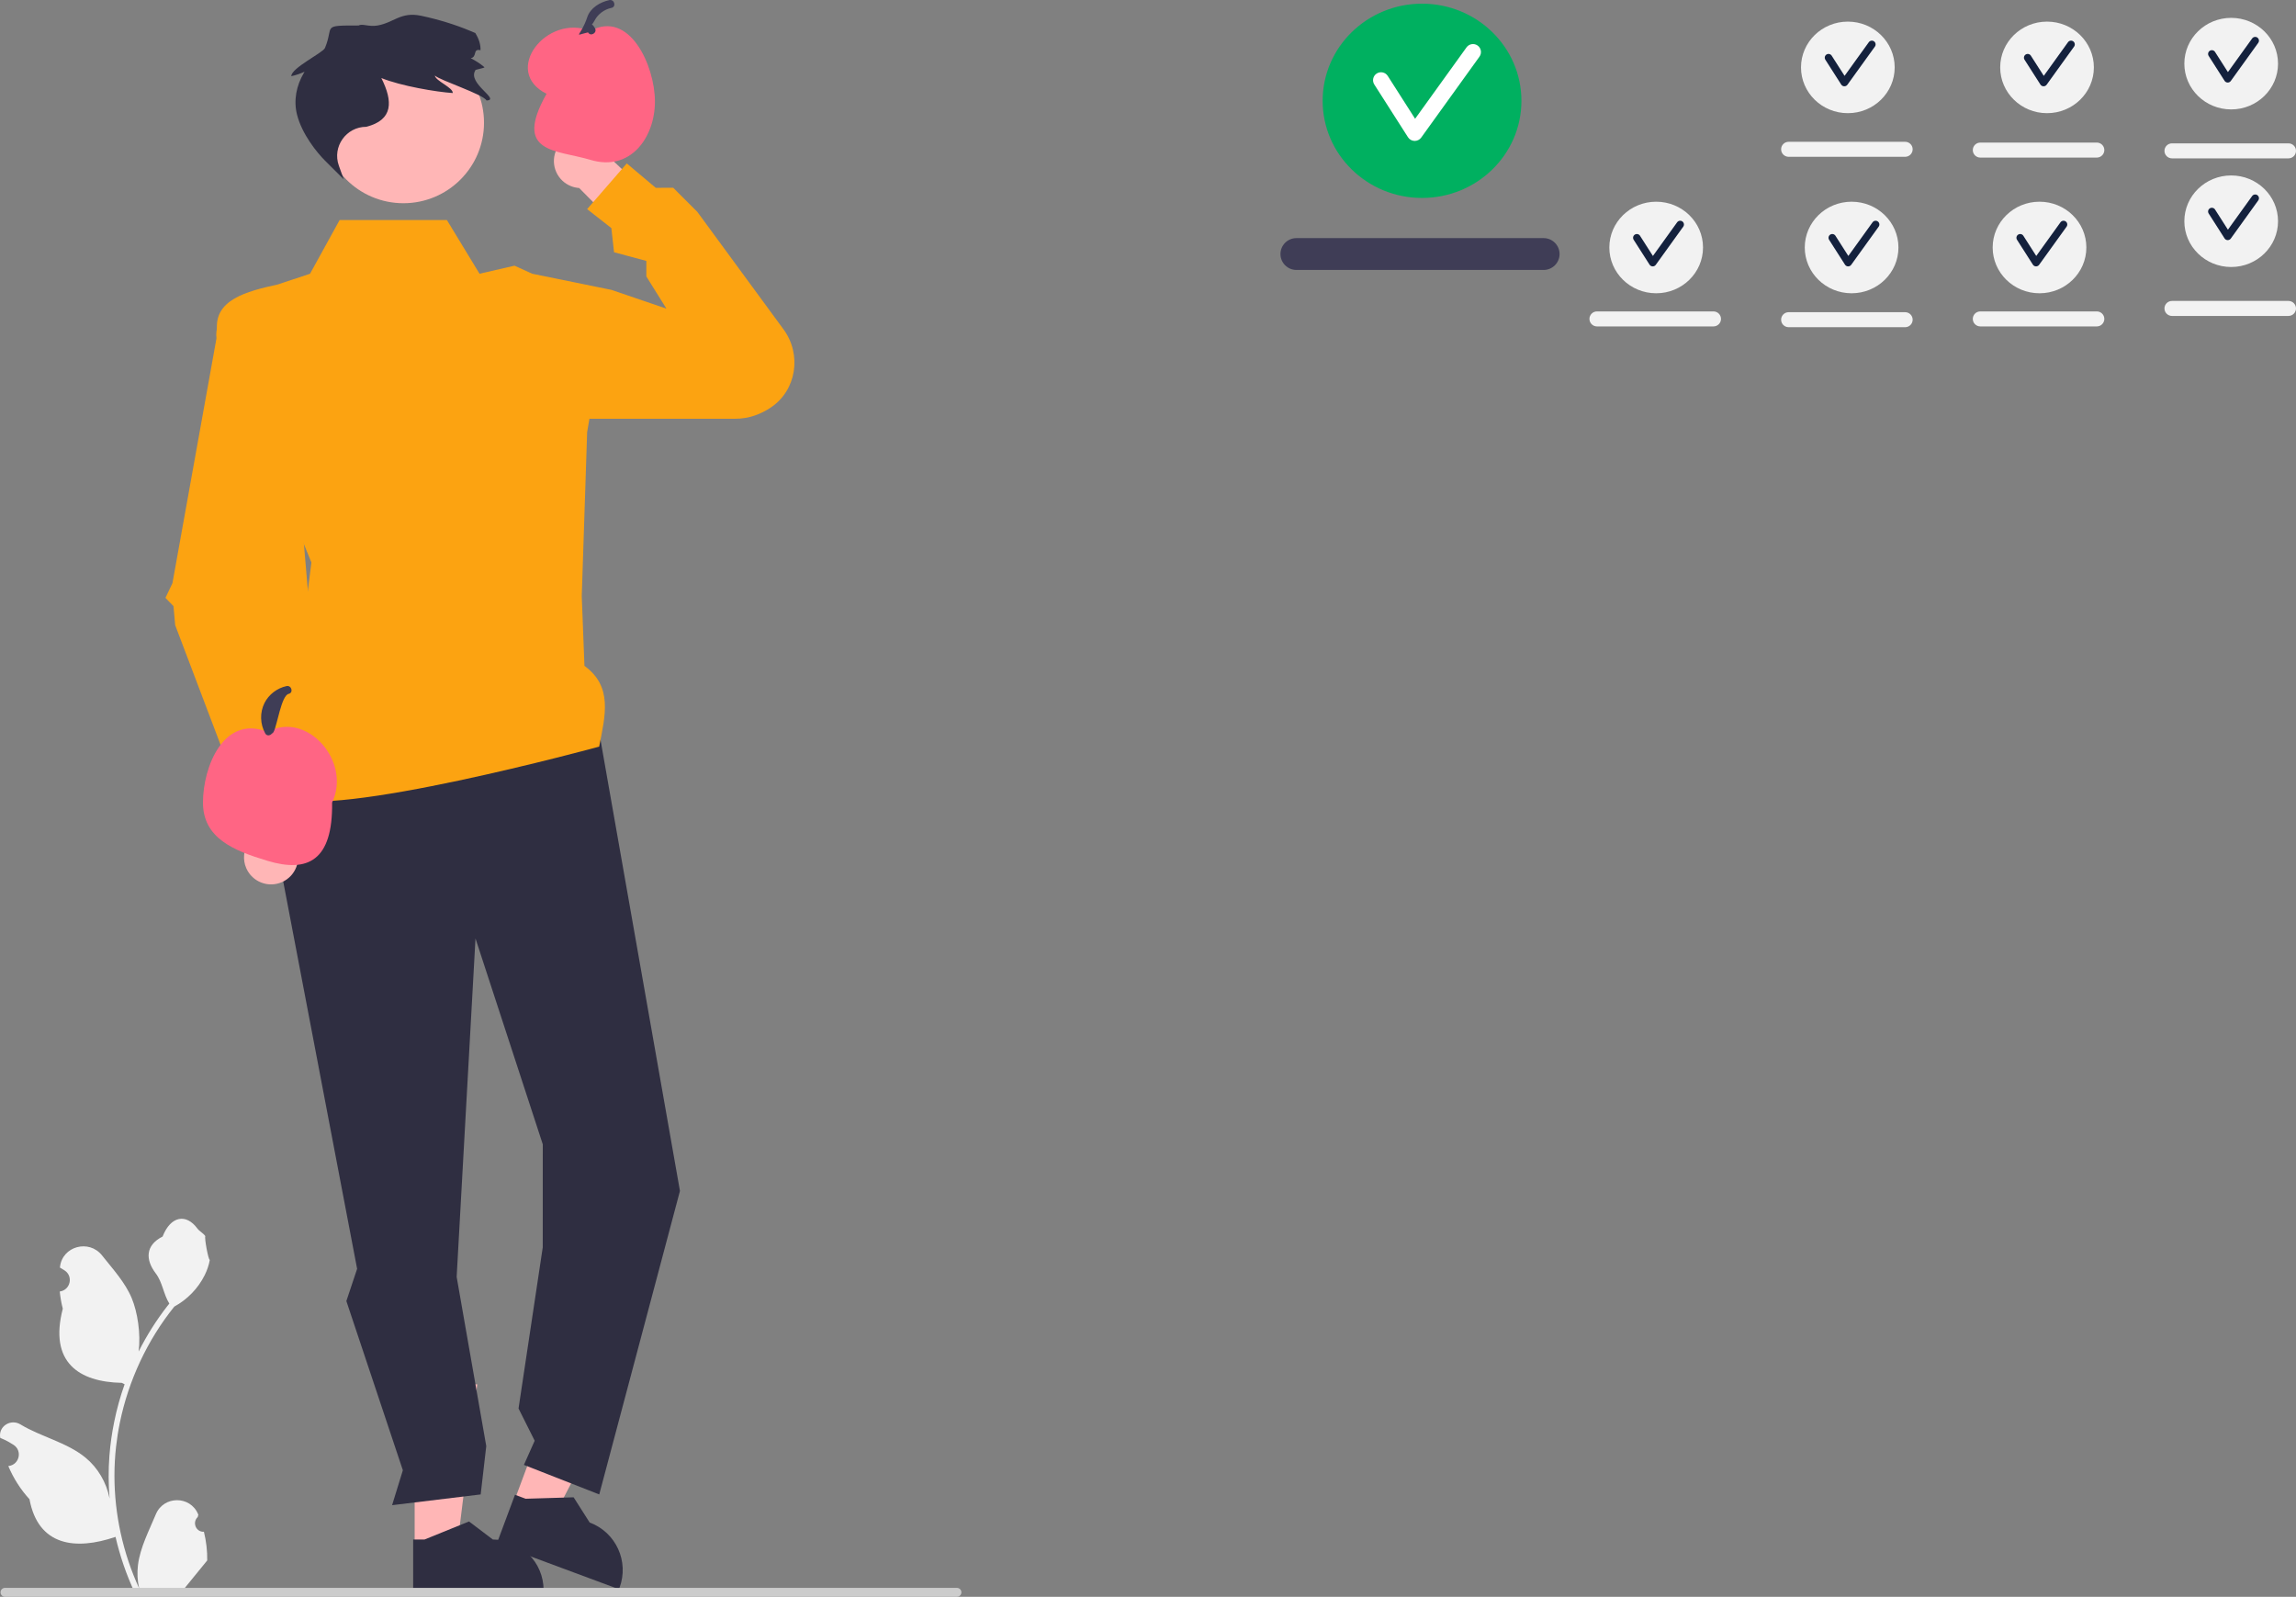 <svg viewBox="0 0 624 434" fill="none" xmlns="http://www.w3.org/2000/svg">
<rect x="0" y="0" width="624" height="434" fill="#808080" stroke="none"/>
<g clip-path="url(#clip0_1_2752)">
<path d="M165.076 42.244L181.056 57.285L173.724 67.598L157.395 51.095C156.687 51.047 155.974 50.897 155.277 50.632C151.482 49.191 149.576 44.951 151.02 41.163C152.464 37.374 156.711 35.472 160.505 36.913C162.925 37.832 164.571 39.891 165.076 42.244V42.244Z" fill="#FFB6B6"/>
<path d="M112.694 420.645L124.223 420.644L129.707 376.248L112.692 376.249L112.694 420.645Z" fill="#FFB6B6"/>
<path d="M112.288 432.653L147.74 432.651V432.204C147.74 424.595 141.562 418.428 133.941 418.427H133.94L127.465 413.522L115.382 418.428L112.288 418.428L112.288 432.653H112.288H112.288Z" fill="#2F2E41"/>
<path d="M139.565 408.491L150.371 412.503L171.014 372.801L155.066 366.879L139.565 408.491Z" fill="#FFB6B6"/>
<path d="M134.992 419.604L168.22 431.942L168.376 431.522C171.033 424.391 167.396 416.46 160.254 413.807L160.253 413.807L155.896 406.956L142.859 407.348L139.959 406.271L134.992 419.604L134.992 419.604Z" fill="#2F2E41"/>
<path d="M161.399 190.832L184.796 323.689L162.862 406.177L142.389 398.147L145.314 391.578L140.927 382.818L147.507 339.019L147.517 311.027L129.228 255.071L124.11 347.049L132.153 393.037L130.639 406.177L106.563 409.097L109.487 399.607L94.133 353.618L97.058 344.859L76.585 237.551L81.703 203.242L161.399 190.832Z" fill="#2F2E41"/>
<path d="M92.305 59.801H121.454L130.325 74.4L139.83 72.21L144.646 74.4L166.152 78.78L159.571 117.469L158.109 161.998L158.84 180.978C166.528 186.585 164.543 194.314 162.838 202.932C162.838 202.932 89.381 222.989 77.682 216.583V208.306L84.628 152.873L59.038 90.095C57.915 81.5 67.009 79.179 75.489 77.32L84.263 74.4L92.305 59.801Z" fill="#FCA311"/>
<path d="M159.571 83.89L166.152 78.78L181.123 83.89L175.657 75.13V70.909L166.883 68.561L166.152 61.991L159.571 56.838L170.347 44.422L178.216 51.044L182.968 51.041L189.508 57.571L212.955 89.532C217.94 96.328 216.506 106.061 209.498 110.751C206.804 112.554 203.566 113.819 199.785 113.819H158.325L159.571 83.89Z" fill="#FCA311"/>
<path d="M109.637 55.234C121.735 55.234 131.543 45.442 131.543 33.363C131.543 21.284 121.735 11.492 109.637 11.492C97.539 11.492 87.731 21.284 87.731 33.363C87.731 45.442 97.539 55.234 109.637 55.234Z" fill="#FFB6B6"/>
<path d="M67.529 229.008L67.009 207.087L79.51 205.044L79.234 228.239C79.697 228.776 80.091 229.387 80.393 230.069C82.034 233.777 80.353 238.11 76.64 239.748C72.926 241.386 68.585 239.709 66.945 236.001C65.899 233.636 66.208 231.02 67.529 229.008V229.008Z" fill="#FFB6B6"/>
<path d="M67.16 83.09C62.228 82.808 58.24 87.047 58.833 91.943L46.869 158.497L44.966 162.496L47.148 164.746L47.607 169.903L65.822 217.934L88.585 218.775L80.105 118.292L74.21 88.436C73.168 85.388 70.38 83.274 67.16 83.09V83.09H67.16Z" fill="#FCA311"/>
<path d="M90.258 218.12C90.477 233.901 83.678 237.273 72.711 233.971C63.432 231.177 55.163 227.796 55.163 218.12C55.163 208.444 60.803 194.135 72.711 198.932C83.365 193.092 95.603 206.931 90.258 218.12Z" fill="#FF6584"/>
<path d="M72.079 199.325C70.679 196.781 70.583 193.672 71.883 191.067C73.042 188.746 75.337 187.018 77.866 186.475C79.243 186.179 79.831 188.289 78.449 188.586C76.484 189.009 75.334 197.079 74.392 198.862C73.378 200.78 72.937 196.336 73.973 198.22C74.653 199.456 72.76 200.562 72.079 199.325H72.079Z" fill="#3F3D56"/>
<path d="M177.997 27.595C177.997 37.271 171.417 46.748 160.449 43.446C151.171 40.652 139.346 41.81 148.539 25.494C136.282 19.375 148.542 3.61 160.449 8.407C171.103 2.567 177.997 17.919 177.997 27.595Z" fill="#FF6584"/>
<path d="M159.818 8.8C155.55 9.797 157.744 10.226 159.622 4.62C160.446 2.161 163.075 0.572 165.605 0.028C166.981 -0.267 167.569 1.843 166.188 2.14C164.223 2.562 162.535 3.794 161.593 5.577C160.579 7.495 160.675 5.811 161.712 7.695C162.392 8.931 160.498 10.037 159.818 8.8H159.818Z" fill="#3F3D56"/>
<path d="M55.42 416.325C53.31 416.456 52.144 413.839 53.74 412.313L53.899 411.683C53.878 411.633 53.857 411.582 53.836 411.532C51.702 406.452 44.47 406.487 42.354 411.574C40.476 416.09 38.085 420.613 37.496 425.388C37.232 427.496 37.351 429.643 37.82 431.711C33.419 422.114 31.104 411.635 31.104 401.097C31.104 398.449 31.249 395.801 31.546 393.16C31.79 391 32.126 388.853 32.562 386.725C34.917 375.225 40.016 364.272 47.372 355.123C50.908 353.193 53.857 350.177 55.638 346.561C56.278 345.257 56.779 343.854 57.017 342.424C56.615 342.477 55.5 336.358 55.803 335.983C55.242 335.133 54.239 334.711 53.626 333.882C50.58 329.758 46.383 330.478 44.192 336.082C39.512 338.44 39.467 342.351 42.339 346.113C44.166 348.506 44.417 351.744 46.02 354.306C45.855 354.517 45.683 354.721 45.518 354.932C42.494 358.805 39.878 362.968 37.673 367.341C38.296 362.481 37.376 356.625 35.807 352.851C34.022 348.55 30.675 344.928 27.728 341.21C24.188 336.744 16.928 338.693 16.304 344.354C16.298 344.409 16.292 344.464 16.287 344.519C16.724 344.765 17.153 345.027 17.572 345.304C19.962 346.882 19.136 350.58 16.305 351.016L16.241 351.026C16.399 352.6 16.669 354.161 17.065 355.696C13.284 370.295 21.447 375.612 33.103 375.851C33.36 375.983 33.611 376.114 33.868 376.24C32.687 379.559 31.744 382.964 31.044 386.416C30.418 389.465 29.982 392.548 29.738 395.643C29.435 399.549 29.461 403.475 29.791 407.374L29.771 407.236C28.933 402.941 26.598 398.93 23.207 396.15C18.155 392.008 11.019 390.482 5.569 387.152C2.946 385.549 -0.416 387.62 0.042 390.657L0.064 390.802C0.876 391.132 1.668 391.514 2.433 391.942C2.871 392.188 3.299 392.45 3.718 392.727C6.108 394.305 5.282 398.003 2.451 398.439L2.387 398.449C2.34 398.456 2.301 398.462 2.255 398.469C3.647 401.769 5.586 404.832 8.014 407.473C10.378 420.217 20.532 421.426 31.394 417.715H31.401C32.588 422.879 34.323 427.924 36.553 432.732H54.959C55.025 432.528 55.084 432.317 55.144 432.113C53.441 432.218 51.726 432.119 50.05 431.81C51.416 430.137 52.782 428.451 54.147 426.778C54.18 426.745 54.207 426.712 54.233 426.679C54.926 425.823 55.625 424.973 56.318 424.117L56.318 424.116C56.361 421.487 56.046 418.867 55.42 416.325L55.42 416.325V416.325V416.325Z" fill="#F2F2F2"/>
<path d="M261.284 432.787C261.284 433.46 260.743 434 260.069 434H1.359C0.685 434 0.143 433.46 0.143 432.787C0.143 432.113 0.685 431.573 1.359 431.573H260.069C260.743 431.573 261.284 432.114 261.284 432.787Z" fill="#CCCCCC"/>
<path d="M519.817 40.578C519.817 39.453 518.901 38.539 517.774 38.539H486.111C484.984 38.539 484.068 39.453 484.068 40.578C484.068 41.703 484.984 42.618 486.111 42.618H517.774C518.901 42.618 519.817 41.703 519.817 40.578Z" fill="#F2F2F2"/>
<path d="M571.909 40.79C571.909 39.666 570.993 38.751 569.866 38.751H538.203C537.076 38.751 536.16 39.666 536.16 40.79C536.16 41.915 537.076 42.83 538.203 42.83H569.866C570.993 42.83 571.909 41.915 571.909 40.79Z" fill="#F2F2F2"/>
<path d="M624 41.003C624 39.878 623.084 38.963 621.957 38.963H590.294C589.167 38.963 588.251 39.878 588.251 41.003C588.251 42.127 589.167 43.042 590.294 43.042H621.957C623.084 43.042 624 42.127 624 41.003Z" fill="#F2F2F2"/>
<path d="M571.909 86.68C571.909 85.555 570.993 84.64 569.866 84.64H538.203C537.076 84.64 536.16 85.555 536.16 86.68C536.16 87.805 537.076 88.719 538.203 88.719H569.866C570.993 88.719 571.909 87.805 571.909 86.68Z" fill="#F2F2F2"/>
<path d="M467.726 86.68C467.726 85.555 466.81 84.64 465.683 84.64H434.02C432.893 84.64 431.977 85.555 431.977 86.68C431.977 87.805 432.893 88.719 434.02 88.719H465.683C466.81 88.719 467.726 87.805 467.726 86.68Z" fill="#F2F2F2"/>
<path d="M519.817 86.892C519.817 85.767 518.901 84.852 517.774 84.852H486.111C484.984 84.852 484.068 85.767 484.068 86.892C484.068 88.017 484.984 88.931 486.111 88.931H517.774C518.901 88.931 519.817 88.017 519.817 86.892Z" fill="#F2F2F2"/>
<path d="M502.202 30.759C509.232 30.759 514.932 25.189 514.932 18.317C514.932 11.446 509.232 5.876 502.202 5.876C495.171 5.876 489.472 11.446 489.472 18.317C489.472 25.189 495.171 30.759 502.202 30.759Z" fill="#F2F2F2"/>
<path d="M501.264 23.454L501.235 23.454C500.896 23.445 500.584 23.268 500.402 22.983L496.087 16.227C495.784 15.752 495.924 15.122 496.399 14.819C496.875 14.518 497.506 14.656 497.81 15.131L501.314 20.617L507.899 11.472C508.229 11.014 508.868 10.911 509.324 11.239C509.782 11.567 509.887 12.205 509.557 12.662L502.093 23.03C501.901 23.297 501.592 23.454 501.264 23.454V23.454Z" fill="#14213D"/>
<path d="M556.336 30.759C563.367 30.759 569.066 25.189 569.066 18.317C569.066 11.446 563.367 5.876 556.336 5.876C549.306 5.876 543.606 11.446 543.606 18.317C543.606 25.189 549.306 30.759 556.336 30.759Z" fill="#F2F2F2"/>
<path d="M555.398 23.454L555.369 23.454C555.031 23.445 554.718 23.268 554.536 22.983L550.221 16.227C549.918 15.752 550.058 15.122 550.534 14.819C551.009 14.518 551.64 14.656 551.944 15.131L555.448 20.617L562.033 11.472C562.363 11.014 563.002 10.911 563.458 11.239C563.917 11.567 564.021 12.205 563.692 12.662L556.227 23.03C556.035 23.297 555.726 23.454 555.398 23.454V23.454Z" fill="#14213D"/>
<path d="M606.385 29.739C613.415 29.739 619.115 24.169 619.115 17.298C619.115 10.426 613.415 4.856 606.385 4.856C599.354 4.856 593.655 10.426 593.655 17.298C593.655 24.169 599.354 29.739 606.385 29.739Z" fill="#F2F2F2"/>
<path d="M605.446 22.435L605.418 22.434C605.079 22.425 604.767 22.248 604.585 21.963L600.27 15.207C599.967 14.732 600.106 14.102 600.582 13.799C601.057 13.498 601.689 13.636 601.993 14.111L605.497 19.598L612.081 10.452C612.412 9.994 613.05 9.891 613.507 10.219C613.965 10.548 614.069 11.185 613.74 11.642L606.276 22.01C606.084 22.277 605.774 22.435 605.446 22.435V22.435Z" fill="#14213D"/>
<path d="M624 83.833C624 82.708 623.084 81.793 621.957 81.793H590.294C589.167 81.793 588.251 82.708 588.251 83.833C588.251 84.957 589.167 85.872 590.294 85.872H621.957C623.084 85.872 624 84.957 624 83.833Z" fill="#F2F2F2"/>
<path d="M606.385 72.569C613.415 72.569 619.115 66.999 619.115 60.127C619.115 53.256 613.415 47.686 606.385 47.686C599.354 47.686 593.655 53.256 593.655 60.127C593.655 66.999 599.354 72.569 606.385 72.569Z" fill="#F2F2F2"/>
<path d="M605.446 65.265L605.418 65.264C605.079 65.255 604.767 65.079 604.585 64.793L600.27 58.037C599.967 57.562 600.106 56.932 600.582 56.629C601.057 56.328 601.689 56.466 601.993 56.941L605.497 62.428L612.081 53.282C612.412 52.824 613.05 52.721 613.507 53.049C613.965 53.378 614.069 54.015 613.74 54.472L606.276 64.84C606.084 65.107 605.774 65.265 605.446 65.265V65.265Z" fill="#14213D"/>
<path d="M554.293 79.708C561.324 79.708 567.023 74.137 567.023 67.266C567.023 60.395 561.324 54.824 554.293 54.824C547.263 54.824 541.563 60.395 541.563 67.266C541.563 74.137 547.263 79.708 554.293 79.708Z" fill="#F2F2F2"/>
<path d="M553.355 72.403L553.326 72.403C552.988 72.393 552.676 72.217 552.494 71.931L548.179 65.176C547.875 64.701 548.015 64.07 548.491 63.767C548.966 63.466 549.597 63.604 549.901 64.079L553.405 69.566L559.99 60.42C560.32 59.963 560.959 59.86 561.415 60.187C561.874 60.516 561.978 61.153 561.649 61.61L554.184 71.978C553.992 72.245 553.683 72.403 553.355 72.403V72.403Z" fill="#14213D"/>
<path d="M503.223 79.708C510.254 79.708 515.953 74.137 515.953 67.266C515.953 60.395 510.254 54.824 503.223 54.824C496.193 54.824 490.493 60.395 490.493 67.266C490.493 74.137 496.193 79.708 503.223 79.708Z" fill="#F2F2F2"/>
<path d="M502.285 72.403L502.257 72.403C501.918 72.393 501.606 72.217 501.424 71.931L497.109 65.176C496.805 64.701 496.945 64.07 497.421 63.767C497.896 63.466 498.528 63.604 498.831 64.079L502.335 69.566L508.92 60.42C509.25 59.963 509.889 59.86 510.345 60.187C510.804 60.516 510.908 61.153 510.579 61.61L503.114 71.978C502.922 72.245 502.613 72.403 502.285 72.403V72.403Z" fill="#14213D"/>
<path d="M450.111 79.708C457.141 79.708 462.841 74.137 462.841 67.266C462.841 60.395 457.141 54.824 450.111 54.824C443.08 54.824 437.381 60.395 437.381 67.266C437.381 74.137 443.08 79.708 450.111 79.708Z" fill="#F2F2F2"/>
<path d="M449.172 72.403L449.144 72.403C448.805 72.393 448.493 72.217 448.311 71.931L443.996 65.176C443.693 64.701 443.832 64.07 444.308 63.767C444.783 63.466 445.415 63.604 445.718 64.079L449.223 69.566L455.807 60.42C456.137 59.963 456.776 59.86 457.233 60.187C457.691 60.516 457.795 61.153 457.466 61.61L450.002 71.978C449.81 72.245 449.5 72.403 449.172 72.403V72.403Z" fill="#14213D"/>
<path d="M423.856 69.044C423.856 66.658 421.912 64.717 419.521 64.717H352.335C349.944 64.717 348 66.658 348 69.044C348 71.431 349.944 73.372 352.335 73.372H419.521C421.912 73.372 423.856 71.431 423.856 69.044Z" fill="#3F3D56"/>
<path d="M386.478 53.8C401.396 53.8 413.489 41.981 413.489 27.4C413.489 12.82 401.396 1 386.478 1C371.56 1 359.466 12.82 359.466 27.4C359.466 41.981 371.56 53.8 386.478 53.8Z" fill="#00B060"/>
<path d="M384.487 38.301C384.467 38.301 384.446 38.301 384.426 38.3C383.708 38.28 383.045 37.906 382.659 37.3L373.503 22.965C372.86 21.957 373.156 20.619 374.165 19.977C375.174 19.338 376.514 19.63 377.158 20.638L384.594 32.28L398.566 12.875C399.266 11.904 400.622 11.685 401.59 12.38C402.563 13.078 402.784 14.43 402.085 15.4L386.247 37.4C385.839 37.966 385.183 38.301 384.487 38.301V38.301Z" fill="white"/>
<path d="M127.934 15.832C129.262 16.484 130.508 17.3 131.631 18.238C131.958 18.514 128.863 18.881 129.17 19.166C126.974 22.695 136.125 27.11 132.234 27.324C131.458 25.672 119.477 21.808 118.179 20.533C118.363 22.001 123.215 23.827 123.041 25.285C118.68 25.01 108.956 23.378 103.635 21.206C106.841 27.585 106.865 32.598 99.549 34.463H99.549C94.074 34.463 90.251 39.879 92.093 45.027L93.421 48.739L88.314 43.641C86.19 41.52 82.076 36.503 80.722 31.148C79.75 27.301 80.542 23.27 82.566 19.856C82.641 19.73 82.708 19.608 82.767 19.493C81.613 20.023 80.408 20.431 79.172 20.706C79.121 18.483 87.762 14.363 88.314 13.048C90.877 6.919 87.139 6.929 97.506 6.929C98.4 6.334 100.195 7.351 102.613 6.929C107.063 6.154 108.902 3.122 114.427 4.281C119.194 5.282 123.834 6.749 127.432 8.246L129.17 8.969C130.222 10.651 130.651 12.222 130.589 13.649C130.497 13.629 130.395 13.609 130.303 13.598C128.495 13.344 129.711 15.444 127.934 15.832L127.934 15.832Z" fill="#2F2E41"/>
</g>
<defs>
<clipPath id="clip0_1_2752">
<rect width="624" height="434" fill="white"/>
</clipPath>
</defs>
</svg>

